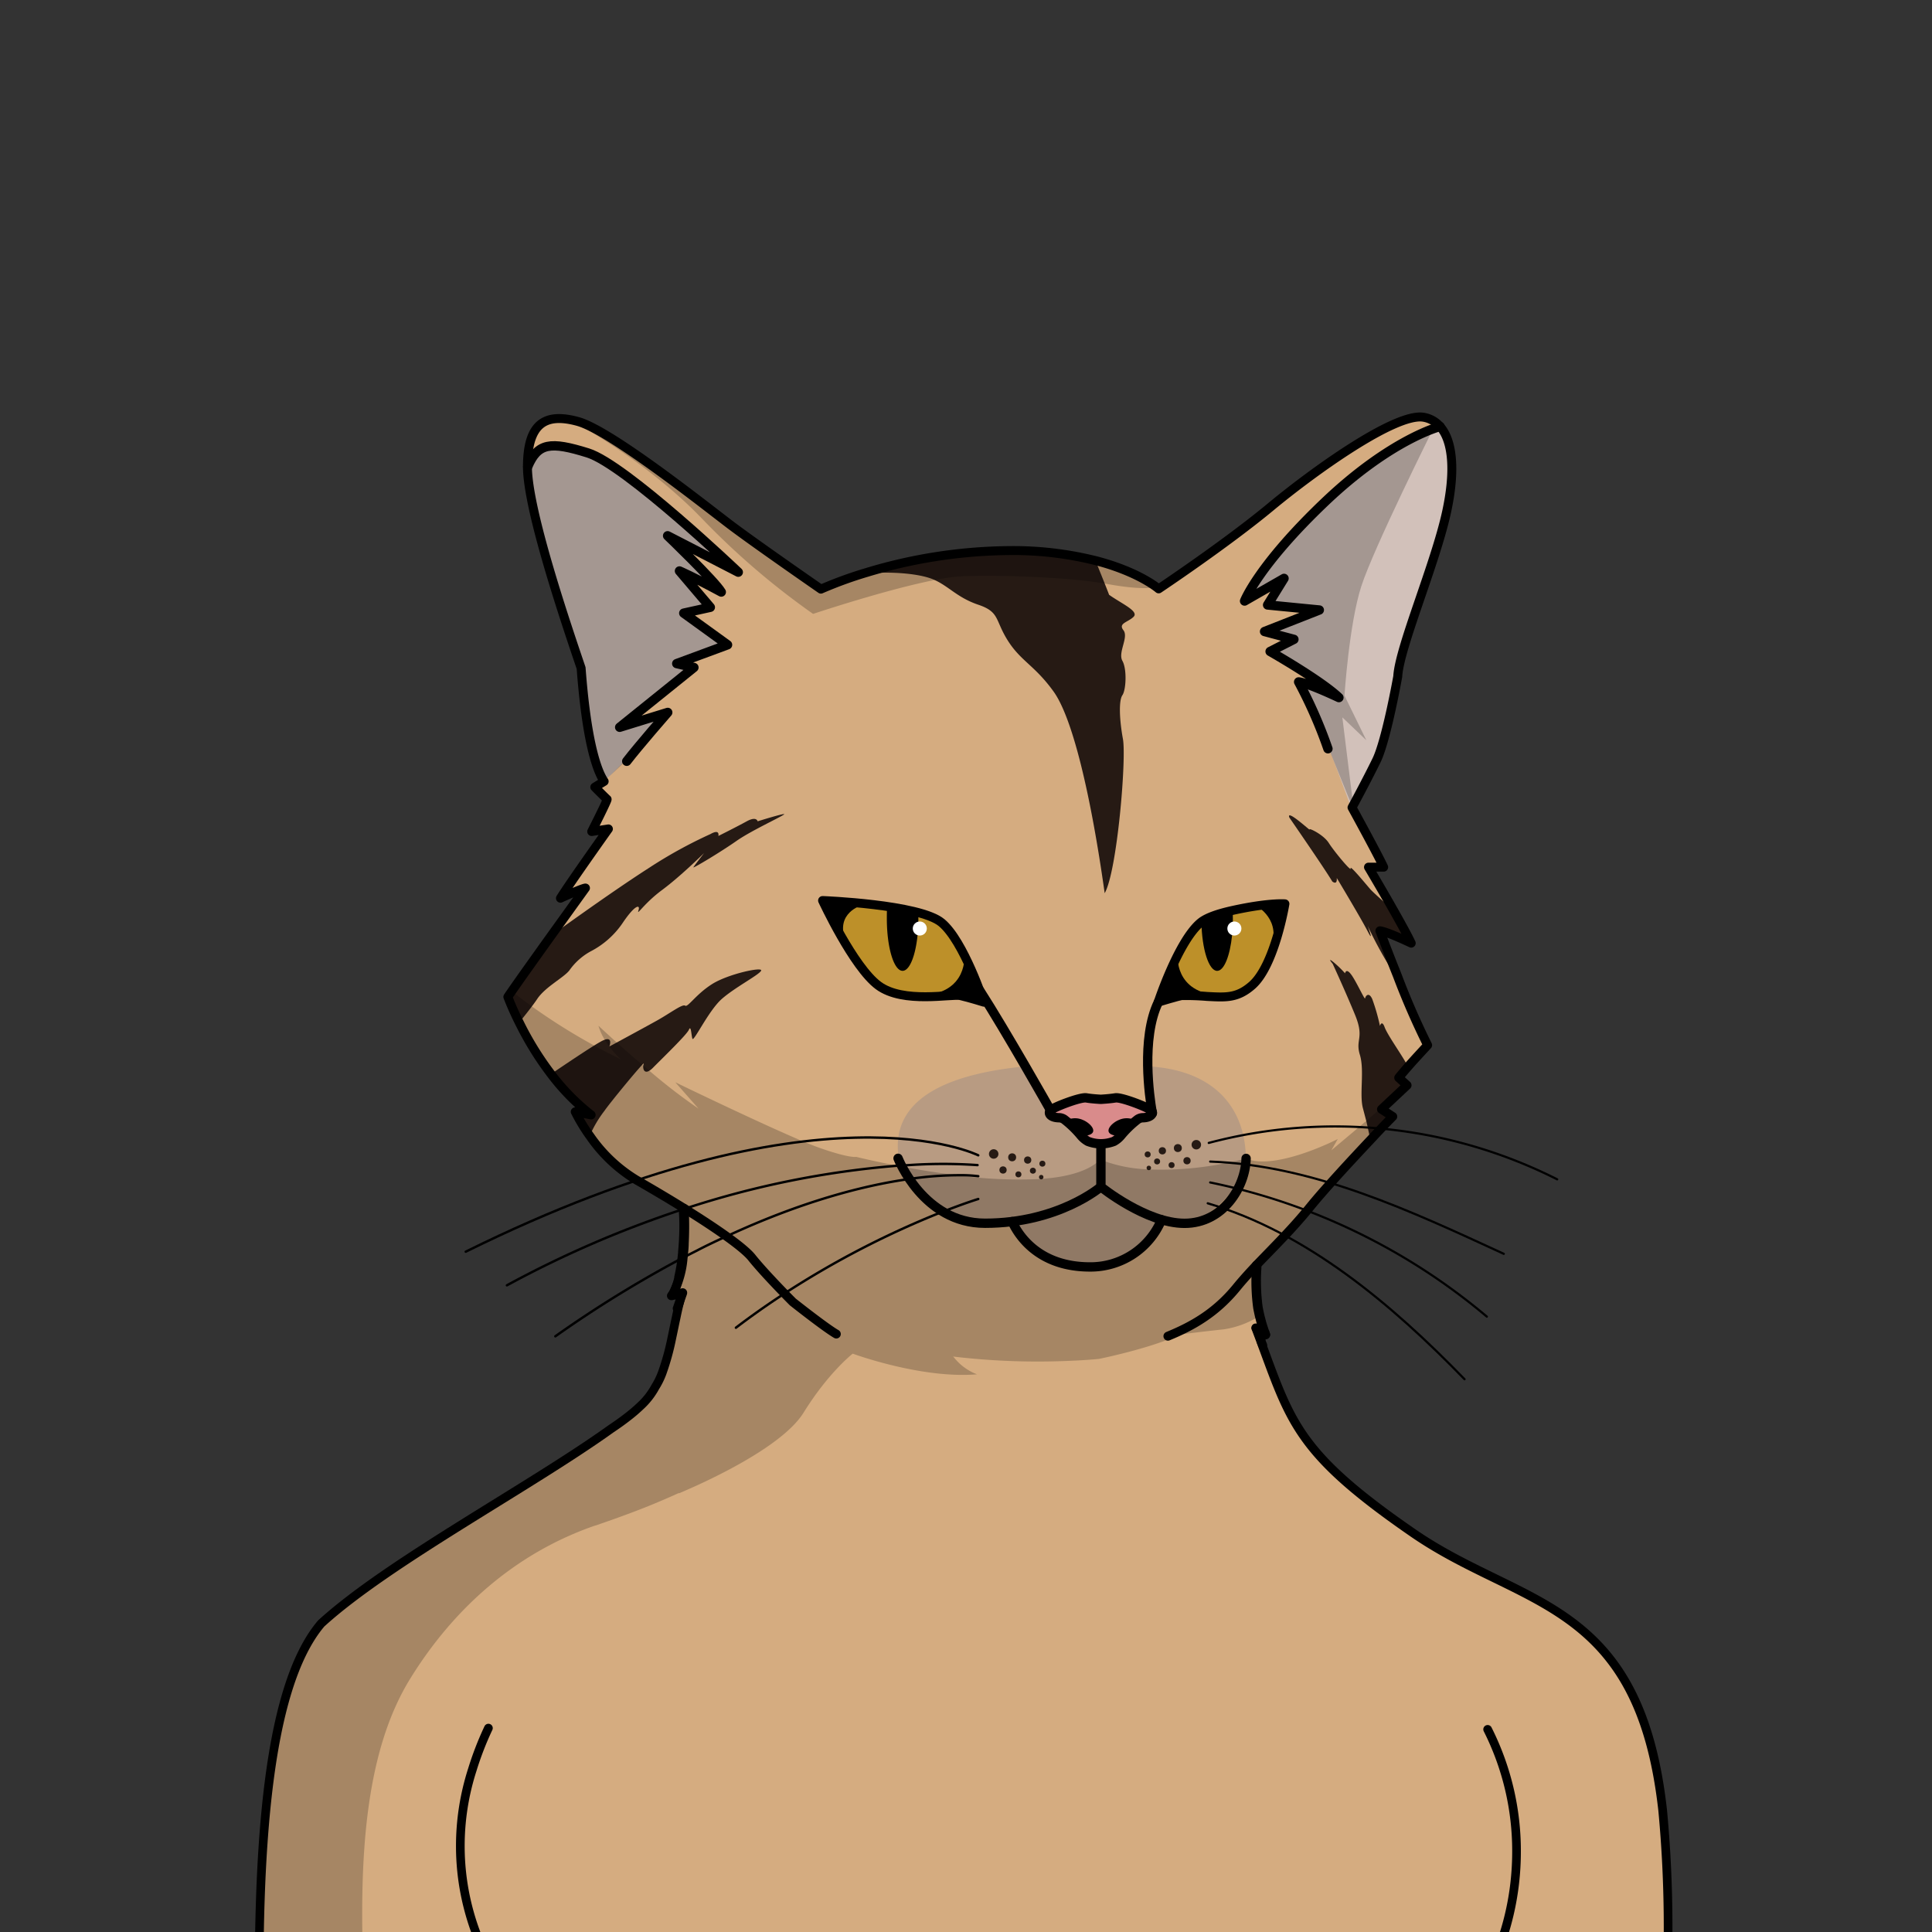 <svg xmlns="http://www.w3.org/2000/svg" viewBox="0 0 432 432">
  <rect x="0" y="0" width="432" height="432" fill="#333333" stroke="none"/>
  <defs>
    <style>.GUNDAN_CAT_BODY_CAT_BODY_8_cls-1{isolation:isolate;}.GUNDAN_CAT_BODY_CAT_BODY_8_cls-2{fill:#a78958;}.GUNDAN_CAT_BODY_CAT_BODY_8_cls-3{fill:#d5ac80;}.GUNDAN_CAT_BODY_CAT_BODY_8_cls-4{fill:#261a14;}.GUNDAN_CAT_BODY_CAT_BODY_8_cls-5{fill:#ba883e;}.GUNDAN_CAT_BODY_CAT_BODY_8_cls-6{fill:#b89b82;}.GUNDAN_CAT_BODY_CAT_BODY_8_cls-7{fill:#d98b8b;}.GUNDAN_CAT_BODY_CAT_BODY_8_cls-8{fill:#bd9029;}.GUNDAN_CAT_BODY_CAT_BODY_8_cls-13,.GUNDAN_CAT_BODY_CAT_BODY_8_cls-15,.GUNDAN_CAT_BODY_CAT_BODY_8_cls-16,.GUNDAN_CAT_BODY_CAT_BODY_8_cls-17,.GUNDAN_CAT_BODY_CAT_BODY_8_cls-9{fill:none;stroke:#000;stroke-linecap:round;stroke-linejoin:round;}.GUNDAN_CAT_BODY_CAT_BODY_8_cls-9{stroke-width:2px;}.GUNDAN_CAT_BODY_CAT_BODY_8_cls-10{fill:#fff;}.GUNDAN_CAT_BODY_CAT_BODY_8_cls-11{fill:#d2c1ba;}.GUNDAN_CAT_BODY_CAT_BODY_8_cls-12{fill:#a38345;}.GUNDAN_CAT_BODY_CAT_BODY_8_cls-13{stroke-width:2.09px;}.GUNDAN_CAT_BODY_CAT_BODY_8_cls-14{opacity:0.22;mix-blend-mode:multiply;}.GUNDAN_CAT_BODY_CAT_BODY_8_cls-15{stroke-width:1.94px;}.GUNDAN_CAT_BODY_CAT_BODY_8_cls-16{stroke-width:0.54px;}.GUNDAN_CAT_BODY_CAT_BODY_8_cls-17{stroke-width:0.49px;}</style>
  </defs>
  <g class="GUNDAN_CAT_BODY_CAT_BODY_8_cls-1">
    <g id="Body">
      <polygon class="GUNDAN_CAT_BODY_CAT_BODY_8_cls-2" points="315.54 210.9 315.54 210.89 315.55 210.9 315.54 210.9" />
      <path class="GUNDAN_CAT_BODY_CAT_BODY_8_cls-3" d="M373.56,526.5H317.63s.21-4.22.3-10.18a.33.33,0,0,1,0-.1c.12-7.83,0-18.62-1-26.72l-.12-1A159,159,0,0,1,316.1,466v-.14c.11-3,.26-4.89.26-4.89h0q-.87.66-1.77,1.29s0,0,0,0q-.44.9-.84,1.83l-.12.27c-.22.5-.43,1-.64,1.51s-.33.79-.48,1.19-.31.8-.46,1.21-.37,1.08-.56,1.62c-.87,2.5-1.67,5.07-2.38,7.69q-.27,1-.51,2c0,.1-.05.19-.07.29-.28,1.12-.54,2.25-.79,3.37h0c-.24,1.13-.48,2.26-.7,3.39-.08.4-.16.8-.23,1.2s-.19,1-.28,1.51q-.19,1-.36,2.07c-.12.74-.24,1.48-.35,2.21s-.18,1.16-.26,1.74l-.06.42c-.2,1.44-.39,2.86-.56,4.25-.21,1.71-.39,3.39-.54,5,0,.36-.07.71-.1,1.06l-.12,1.34c0,.44-.08.87-.11,1.3-.11,1.36-.2,2.66-.28,3.92-.06,1-.11,1.9-.16,2.8s-.08,1.56-.11,2.29c0,.09,0,.18,0,.27l0,.74c0,.39,0,.76,0,1.13s0,.71,0,1c-.09,3.51-.06,5.59-.06,5.59H133.78q.24-3,.35-5.87A155.47,155.47,0,0,0,133,494.88a0,0,0,0,1,0,0c-.16-1.32-.34-2.62-.54-3.89a0,0,0,0,1,0,0q-.57-3.84-1.26-7.35c-.16-.79-.31-1.56-.46-2.32-.31-1.5-.63-3-1-4.35-.08-.35-.17-.7-.24-1-.16-.68-.33-1.35-.49-2-.09-.33-.17-.65-.25-1-.16-.64-.32-1.26-.49-1.86-1.05-3.93-2.06-7.15-2.86-9.51-.07-.18-.13-.36-.18-.53-.13-.41-.26-.79-.39-1.13-.6-1.71-1-2.69-1-2.83h0v0c-.52-.45-1-.92-1.52-1.39-.33-.31-.66-.62-1-.95l-.48-.47h0c0,.2-.25,2.63-.49,6.35l-.06,1c0,.25,0,.5,0,.77s0,.37,0,.56q-.09,1.83-.18,3.9c0,.48,0,1,0,1.48a149.82,149.82,0,0,0,.86,24c2.2,15.75,3,34.24,3,34.24H58.7V480.7c0-.4,0-.81,0-1.23s0-.84,0-1.28a2.61,2.61,0,0,1,0-.28c0-.59,0-1.19,0-1.81,0-.31,0-.62,0-.94,0-.94,0-1.91-.06-2.92,0-1.34-.07-2.73-.11-4.16s-.09-2.92-.14-4.43c0-.76,0-1.53-.07-2.31,0-1.36-.09-2.75-.13-4.17,0-.71,0-1.42-.07-2.14L58,452.85a1.21,1.21,0,0,0,0-.19c-.49-36.51,1.22-74.79,13.8-89.65,14.84-13.58,46.6-30.48,64.78-43.51h0c1.27-.85,2.53-1.73,3.74-2.68a33.71,33.71,0,0,0,2.86-2.44h0a16.17,16.17,0,0,0,3.32-4.24,17,17,0,0,0,1.55-3.14,55,55,0,0,0,2.15-7.77c.35-1.62.67-3.23,1-4.74h-.43c.09-.25.18-.5.28-.76a0,0,0,0,1,0,0l.12-.43c.07-.3.1-.49.13-.56l.07-.19.15-.44a1.8,1.8,0,0,0,.08-.21,1.29,1.29,0,0,1,.07-.21c.05-.14.09-.28.14-.4.11-.33.22-.62.3-.88,0-.1.07-.2.1-.29s.09-.23.13-.33l.09-.29a1.42,1.42,0,0,0,0-.16.56.56,0,0,0,0-.12v0l-.09,0h0l-.07,0h0l-2.11.5,0,0h0l-.07,0a.47.47,0,0,0,.06-.09,4.62,4.62,0,0,0,.25-.42v0c.07-.13.15-.27.23-.45v0a16.07,16.07,0,0,0,1.1-3,1.33,1.33,0,0,0,0-.19,27.71,27.71,0,0,0,.79-4.18c0-.24.05-.5.08-.76.05-.48.08-1,.12-1.44s0-.73.06-1.08,0-.7,0-1a1.27,1.27,0,0,1,0-.2c.09-2.56,0-4.86-.07-6.44v-.12H153c-.93-.58-1.87-1.15-2.79-1.71l-.68-.4-.32-.2-.27-.17-.07,0,0,0-.06,0-.07,0h0c-.86-.52-1.71-1-2.55-1.51-.45-.28-.9-.55-1.36-.81l-1.15-.66-1.14-.65,0,0h0l-.11-.06c-.21-.12-.42-.24-.63-.38l-.43-.27-1-.68-.12-.09,0,0a29.46,29.46,0,0,1-2.56-2.05l-.81-.75L136,259c-.19-.18-.36-.36-.53-.54l0,0-.07-.07-.12-.14,0,0-.32-.33c-.41-.45-.8-.91-1.17-1.36-.25-.29-.49-.59-.73-.9-.39-.5-.76-1-1.1-1.46a.64.64,0,0,0-.1-.13h0c-.58-.82-1.08-1.58-1.5-2.27-.57-.92-1.1-1.85-1.58-2.79l-.1-.17s0,0,0-.05l-.05-.12h0l.15,0,.09,0,.28.05.08,0,.35.07h0l.33.06h0l.7.14.25,0,.41.08.76.15-.42-.33h0a3.45,3.45,0,0,1-.38-.31,4.18,4.18,0,0,1-.42-.34l-.12-.1a3,3,0,0,1-.35-.29q-.19-.15-.39-.33l-.06-.06-1-.95h0l-1-1-.9-.91c-.3-.31-.59-.63-.88-.94s-.59-.64-.86-1a6.4,6.4,0,0,1-.42-.49,6.26,6.26,0,0,1-.41-.49c-.28-.33-.55-.67-.82-1s-.33-.41-.49-.62h0l-.3-.39c-.52-.69-1-1.39-1.52-2.1-.35-.51-.7-1-1-1.54a69.3,69.3,0,0,1-4.23-7.4c-.64-1.26-1.23-2.53-1.78-3.79,0-.08-.07-.16-.1-.23a.08.08,0,0,1,0,0l0-.09a.54.54,0,0,0,0-.11l-.06-.16,0-.05h0l0-.09h0l0-.06v0l0,0v0h0l0-.05c-.11-.26-.21-.51-.3-.76l-.1-.27c.08-.11.15-.23.22-.34s.1-.14.14-.21l.12-.18.51-.71s0,0,0,0h0a1.62,1.62,0,0,1,.13-.19l.15-.2.49-.71.07-.11c.25-.34.51-.71.78-1.1.12-.18.24-.36.38-.55.62-.86,1.29-1.81,2-2.81l4.59-6.41h0l.11-.15h0l4.33-6c.15-.21.29-.41.44-.6a2.83,2.83,0,0,1,.2-.28l.58-.82c.1-.13.19-.25.27-.37l.13-.17.17-.25.16-.21.4-.55s0,0,0,0l.46-.65.07-.09a.22.22,0,0,1,0-.08l.2-.28.13-.17.05-.06h0s0,0-.08,0h-.05l-.12,0-.06,0a23.93,23.93,0,0,0-2.41.93l-.25.11-.35.14-.16.07-.51.23-.75.34-.09,0-.74.33h0a.23.23,0,0,1,.05-.07,2.63,2.63,0,0,1,.16-.26c.89-1.41,2.57-3.86,4.34-6.38l1.59-2.29c.6-.87,1.19-1.7,1.74-2.47l.77-1.1c.24-.35.48-.68.69-1s.4-.56.56-.8c.34-.48.59-.82.71-1,0,0,0,0,0,0s0,0,0,0a.15.15,0,0,1,0-.06l0,0h0l-3.72.58s3.61-7.11,3.44-7.22h0l-.48-.48L134,177h0l-.74-.79L133,176h0s0,0,0,0l.23-.14a1.48,1.48,0,0,0,.25-.15l.43-.26.49-.3a2.26,2.26,0,0,1,.26-.16l0,0,.37-.23h0l-.05-.07h0a17,17,0,0,1-1.08-2.13.17.17,0,0,0,0-.05c0-.08-.07-.15-.1-.23h0q-.19-.46-.36-.93c-.37-1.07-.74-2.35-1.1-3.86-.14-.62-.27-1.23-.39-1.85h0c-.18-.92-.35-1.84-.51-2.75h0a70.84,70.84,0,0,0-1.22-9.55,0,0,0,0,0,0,0c0-.17-.06-.35-.1-.52-.63-3.22-1.45-6.42-2.35-9.59,0-.07,0-.14-.07-.22s-.06-.25-.1-.37a.38.38,0,0,0,0-.1c-.37-1.27-.76-2.55-1.15-3.82l0-.11c-.8-2.58-1.63-5.16-2.44-7.74h0c-.83-2.64-1.65-5.28-2.41-7.93-.23-.82-.45-1.64-.66-2.44-.15-.53-.29-1.07-.42-1.6-.27-1.06-.53-2.1-.76-3.11-.11-.49-.22-1-.32-1.46v0c-.29-1.35-.59-2.76-.84-4.18,0-.1,0-.2,0-.3-.09-.53-.17-1.06-.24-1.58l0-.23c0-.31-.07-.61-.1-.91,0,0,0-.06,0-.09,0-.37-.06-.72-.08-1s0-.62,0-.89,0-.41,0-.61V104h0s0,0,0,0h0q0-.48,0-1c0-.34,0-.68,0-1h0c0-.19,0-.39,0-.59.05-.44.1-.85.18-1.25a9.08,9.08,0,0,1,2.34-5c.1-.1.21-.19.32-.28l.34-.25.18-.11a4.71,4.71,0,0,1,.84-.42,5.05,5.05,0,0,1,.55-.18,1.11,1.11,0,0,1,.26-.07l.11,0a22.88,22.88,0,0,1,9.46,1.92l0,0c4.61,1.93,8.92,5.09,13.09,8.36a0,0,0,0,1,0,0l1.41,1.11h0a120,120,0,0,0,10,7.48l.06,0h0l.52.41c.67.54,1.46,1.15,2.36,1.82l1.64,1.25c3.05,2.26,6.82,5,10.37,7.51l6.5,4.59.64.45,4.24,3h0l.74-.31.26-.1a119.24,119.24,0,0,1,24.64-6.81c.92-.15,1.85-.29,2.81-.42q3.65-.51,7.31-.77h0a84.19,84.19,0,0,1,19.63.84h.05l1.13.2.54.1.81.16.8.16.81.18.3.07c1.07.26,2.13.55,3.17.87.13,0,.26.08.38.12a46.74,46.74,0,0,1,11.25,5.08l.48.35,0,0h0l.07.06,0,0,0,0,.17.14h0l1.92-1.3c.13-.09.26-.19.41-.28l.76-.52.67-.46,1.1-.76.39-.27,1.24-.86.76-.54c2.24-1.58,4.83-3.43,7.49-5.38.69-.51,1.4-1,2.1-1.56h0c.7-.53,1.4-1,2.09-1.59,2.09-1.6,4.14-3.21,6-4.76h0c1.9-1.54,3.94-3.18,6.06-4.83l.3-.23c5.95-4.62,12.47-9.26,18.22-12l.44-.22c5.37-2.52,10-3.34,12.81-.86l.13.14h0c1.33,1.25,2.21,3.27,2.53,6.25v0a30.4,30.4,0,0,1,0,5.42c0,.36-.05.73-.09,1.1s-.05.49-.08.75c0,0,0,0,0,0,0,.35-.08.7-.13,1,0,0,0,0,0,0,0,.34-.09.68-.15,1s-.09.55-.13.83c0,.1,0,.21-.05.32s-.06.35-.1.52c0,0,0,0,0,0s0,.06,0,.09q-.15.8-.33,1.62c-.08.36-.16.73-.25,1.11-.13.56-.28,1.15-.44,1.74-1,3.9-2.26,7.77-3.6,11.64-.06.19-.12.37-.19.55s-.19.56-.3.84c0,.09-.06.17-.08.25-1.37,3.87-2.75,7.74-3.88,11.6-.14.42-.27.84-.38,1.25a71.31,71.31,0,0,0-1.79,7.73.22.22,0,0,0,0,.08l-.06.35c0,.08,0,.17,0,.25v0c0,.1,0,.2-.05.3s-.09.44-.14.67-.13.63-.2,1-.13.74-.21,1.15h0a59.16,59.16,0,0,1-1.95,8.65c0,.1-.05.2-.08.29q-.1.36-.24.72a.83.83,0,0,1,0,.15,69.42,69.42,0,0,1-2.95,7.65l-.11.22a75.91,75.91,0,0,1-3.88,7.43h0a3.72,3.72,0,0,1-.19.34l-.06.1,0,.06.35.64,0,0h0l.52,1c1.62,3,4.91,9,6,11.36,0,.09.09.19.14.28H306l.06.11c.12.19.4.66.79,1.32.21.35.45.76.71,1.22,0,0,0,0,0,0s.11.19.17.29.11.2.17.3c.9,1.52,2,3.41,3.09,5.31l.06.11c1.31,2.31,2.6,4.63,3.52,6.36.25.46.46.88.64,1.25,0,0,0,0,0,0,.12.24.22.46.31.65h0l-.18-.08-.27-.13h0l-.4-.19-.51-.23-.57-.26-.76-.34-.47-.19a7.5,7.5,0,0,0-.7-.29l-.46-.19-.05,0-.1,0c-.19-.08-.37-.15-.53-.2a11.49,11.49,0,0,0-1.73-.54l-.24,0h0l0,.06a.16.16,0,0,0,0,.08c0,.05,0,.11.06.18h0l.12.33.05.15,0,.06h0s0,0,0,0q.17.47.42,1.11c.13.36.29.77.46,1.21l.8,2.07c.95,2.41,2.11,5.33,3.28,8.21h0c1.33,3.27,2.68,6.48,3.74,8.83.13.29.27.57.4.85.35.77.66,1.41.93,1.89.08.12.14.25.21.36l.09.15L319,234c-.8.85-1.49,1.6-2.1,2.27l-.59.65c-.16.18-.32.35-.46.52l-.48.54-.27.3-.05,0-.6.69-.24.27c-.43.49-.74.87-1,1.14l-.12.15-.26.32a.48.48,0,0,0-.08.11l0,0,1.85,1.69-.26.25-1.1,1-.24.24-1.15,1.08-.07.07-1.91,1.79-.37.33,0,0-.56.53h0l.37.24.55.35h0l1.57,1h0l-.21.21-.05.05-.07.07h0l-.1.11-2.08,2.18c-1.36,1.43-2.77,2.91-4.19,4.42-.19.21-.38.41-.58.61l-.14.15h0l-.22.23h0q-1.22,1.29-2.43,2.61c-1.28,1.37-2.55,2.78-3.75,4.13h0c-.06.07-.13.14-.18.21s-.3.32-.44.48l-.59.68c-1.41,1.62-2.77,3.21-4,4.76h0l0,0c-.35.43-.7.85-1.06,1.27s-.85,1-1.28,1.46c-.87,1-1.74,1.92-2.61,2.84-2.13,2.27-4.27,4.43-6.3,6.56v0s0,0,0,0l0,.54v.08c0,.07,0,.14,0,.21s0,.41,0,.62c-.05,1.13-.07,2.26,0,3.39,0,.25,0,.49,0,.73a31.31,31.31,0,0,0,.51,4.69v0s0,0,0,.06a21.53,21.53,0,0,0,.59,2.43v0s0,0,0,0c.15.51.29,1,.41,1.33l.18.54c.09.23.16.42.22.56a.69.69,0,0,0,.05.13h0l0,0v0a.38.38,0,0,1,0,.12h-.05l0,0h0s0,0,0,0l-.57-.41-.2-.15h0l-.06-.05h0l-.33-.24-.1-.07-.65-.47a.76.76,0,0,0,0,.11c0,.09.08.21.13.36l.06.13,0,.08c0,.12.1.25.15.4l.39,1,.06.13.16.26h0l0,0c0,.09,0,.19.05.29v0a.69.69,0,0,0,0,.1l.08.19.2.48.06.13h0l-.15.1c6.51,17.59,8.41,24.56,33.82,42.06,24.3,16.73,50.49,14.72,55.74,62v0c1.84,30.45-1.12,57.25-.21,74.9a2.45,2.45,0,0,1,0,.27l.06,1c0,.32,0,.65.07,1,.07,1,.17,2,.28,3C374.22,504,373.56,526.5,373.56,526.5Z" />
      <path class="GUNDAN_CAT_BODY_CAT_BODY_8_cls-3" d="M282.94,298.44h0Z" />
      <path class="GUNDAN_CAT_BODY_CAT_BODY_8_cls-4" d="M127.3,217a14.06,14.06,0,0,1,4.71-4.24,19.44,19.44,0,0,0,7.39-6.64c2.75-4,3.8-3.85,3.36-2.54S144,202,148.05,199s9.06-7.94,9.37-8.23c-.24.31-2.17,2.79-2.38,3.16s6.16-3.45,9.65-5.9,11.36-6,10.62-6-5.9,1.62-5.9,1.62-.22-1.22-2.44,0-6.08,3.15-6.33,3.27c0-.11.35-1.61-1.76-.43a102.44,102.44,0,0,0-13.8,7.6c-9,5.77-22.19,15.38-22.19,15.38h0c-4.18,5.83-8.71,12.19-9.7,13.71A63.79,63.79,0,0,0,115.8,229c1.57-1.93,3.44-4.28,4.37-5.7C122,220.64,126,218.63,127.3,217Z" />
      <path class="GUNDAN_CAT_BODY_CAT_BODY_8_cls-4" d="M143.94,237.85c-.35.87,0,3,2.1.87s7.51-7.34,8-8.47.52,1.13.78,2,3.59-6.24,6.56-8.87,8.56-5.5,8.82-6.37-7.42.78-11,3.05-5.41,5.25-6,4.81-3.32,1.66-6.29,3.32S136.25,234,136.25,234s1.14-2.89-2.09-1c-2.11,1.19-7.68,4.93-11.32,7.41a49.22,49.22,0,0,0,9,9.19l-3.55-.7a39.38,39.38,0,0,0,3.37,5.55,26,26,0,0,1,3.5-6.07C136.51,246.41,144.29,237,143.94,237.85Z" />
      <path class="GUNDAN_CAT_BODY_CAT_BODY_8_cls-4" d="M297.9,197.1c1.23.91,1-.79,1-.79s5.33,8.86,6.91,11.92c1.48,2.89.16-.78,0-1.2a95.69,95.69,0,0,0,6.36,11.41c-2.16-5.42-3.89-10-3.89-10s1.18,0,7,2.76c-.71-1.57-2.62-5-4.55-8.4h0c-1.66-1.46-3.92-3.47-4.35-4-.7-.78-4.63-5.59-4.37-4.63s-3.67-3.76-4.89-5.68-4.63-3.49-4.29-3-5.24-4.72-4.54-2.71C288.29,182.8,296.24,194.28,297.9,197.1Z" />
      <path class="GUNDAN_CAT_BODY_CAT_BODY_8_cls-4" d="M314.5,237.91c-.87-1.75-4.25-6.47-4.89-8.22s-1.05-.29-1.05-.29a44.47,44.47,0,0,0-1.72-6c-.78-1.74-1.54-.64-1.6-.17s-2-3.85-3.14-5.36-1.34-.23-1.34-.23A23.6,23.6,0,0,0,298,215c-1.28-1,0,.52,0,.52s2.85,6.18,5,11.42,0,5.42,1.07,8.91-.14,8.86.68,11.94l.81,3.09.89,4.06c2.74-2.89,4.71-4.93,4.71-4.93l-2.51-1.63,5.71-5.36-1.86-1.69s.53-.72,2.29-2.71A3.91,3.91,0,0,0,314.5,237.91Z" />
      <path class="GUNDAN_CAT_BODY_CAT_BODY_8_cls-4" d="M248,133c-.79-2.1-2.9-7.27-2.9-7.27h0a75.92,75.92,0,0,0-19.54-2.34,112.81,112.81,0,0,0-32,4.89c4.77-.53,11.55-.17,15,1.23s5.36,4.08,10.19,5.71,3.68,3.38,6.59,8,6.06,5.59,10.25,11.42,8.27,22.71,11.42,45.08c2.79-4.89,4.89-30.06,4.08-34.48s-.94-8.62-.12-9.79,1.05-5.82,0-7.69,1.46-5.27.23-6.84,1-1.75,2.27-3S250.81,135,248,133Z" />
      <path class="GUNDAN_CAT_BODY_CAT_BODY_8_cls-5" d="M317.37,211.88l-.51-.25C317.11,211.74,317.28,211.83,317.37,211.88Z" />
      <path class="GUNDAN_CAT_BODY_CAT_BODY_8_cls-5" d="M303.39,256.93l.55.62-.22.24Z" />
      <path class="GUNDAN_CAT_BODY_CAT_BODY_8_cls-6" d="M278.58,260.08a13.82,13.82,0,0,1-.44,3.57l-.46-.33s-5.8,9.54-13.86,10.5c-.45.05-3.64-.31-4.06-.28-1.67,3.93-3.71,5.45-8,7.91-6.47,3.71-12.65,3.18-21.39-3.17-2.88-2.09-4.16-2.85-4.78-4.8-4.59,0-12.15,0-15.29-2.86-4.47-4.11-7.12-3.95-9-10h0c-2.07-8.59.53-19.46,27.75-22.16,3.06,5.3,7.08,11.44,7.08,11.44s4.7,2.16,6.29,4.57,6,1.63,8.13-.1,3.31-3.62,5.24-4.29a10.81,10.81,0,0,1,2.36-.66s-1.7-8-1.86-11C271.56,239.1,278.85,247.81,278.58,260.08Z" />
      <path class="GUNDAN_CAT_BODY_CAT_BODY_8_cls-7" d="M235.55,248.25s6.09-2.83,8.35-2.64,6.72.19,6.72.19,4.06,1.66,5.72,2.45,1.46,1.13,1.46,1.13-4.75.85-6.23,2.44A20.65,20.65,0,0,0,249,255.5l-4.5.24-3.76-2.47L239,251.18l-2-.79Z" />
      <path d="M243.07,253.89l-.34.06a23.48,23.48,0,0,0-3.78-3.66,4.24,4.24,0,0,1,3.15.12C243.9,251.13,245.84,253.36,243.07,253.89Z" />
      <path d="M249.25,253.89l.34.06a23.48,23.48,0,0,1,3.78-3.66,4.24,4.24,0,0,0-3.15.12C248.42,251.13,246.48,253.36,249.25,253.89Z" />
      <path class="GUNDAN_CAT_BODY_CAT_BODY_8_cls-8" d="M220,224.09s-4.5-13.65-9.45-17.78-26.62-4.95-26.62-4.95,6.87,14.85,12.47,19,16.37,1.8,18.4,2.27S220,224.09,220,224.09Z" />
      <path class="GUNDAN_CAT_BODY_CAT_BODY_8_cls-9" d="M220,224.09s-4.5-13.65-9.45-17.78-26.62-4.95-26.62-4.95,6.87,14.85,12.47,19,16.37,1.8,18.4,2.27S220,224.09,220,224.09Z" />
      <path d="M192.28,202.58s-6.41,2.07-2.53,9.14c-4.34-6.49-5-9.32-5-9.32l.61-.67Z" />
      <path d="M215.64,214.05s.52,9.38-11.86,8.42c10,.57,12.48.52,12.48.52l3.23.94Z" />
      <path d="M205.35,205.41c0,6.45-1.58,11.67-3.53,11.67s-3.52-5.22-3.52-11.67c0-1.11,0-2.19.14-3.21a36.88,36.88,0,0,1,6.87,1.54C205.34,204.28,205.35,204.84,205.35,205.41Z" />
      <circle class="GUNDAN_CAT_BODY_CAT_BODY_8_cls-10" cx="205.67" cy="207.62" r="1.57" />
      <path class="GUNDAN_CAT_BODY_CAT_BODY_8_cls-8" d="M287.2,202.09s-1.31,14.12-6.91,18.26c-3.53,2.61-6.85,2.64-11,2.43h0a32.61,32.61,0,0,0-5.07-.16c-.45.1-1,.23-1.47.37l-.64.18c-.73.2-1.43.41-2,.58l-.37.11-.74.23s4.5-13.65,9.45-17.78l.2-.16c1.43-1.08,4-1.92,7-2.58C283.76,201.78,287.2,202.09,287.2,202.09Z" />
      <path class="GUNDAN_CAT_BODY_CAT_BODY_8_cls-9" d="M287.31,202.1s-2.27,13.82-7.37,18.25c-3.31,2.88-5.85,2.67-10,2.46a56.29,56.29,0,0,0-5.75-.19c-.45.1-1,.23-1.47.37l-.64.18c-.73.2-1.43.41-2,.58l-.37.11-.74.23s4.5-13.65,9.45-17.78l.2-.16c1.43-1.08,4-1.92,7-2.58C283.76,201.78,287.31,202.1,287.31,202.1Z" />
      <path d="M280.94,202.58s6,3.12,3,10.06c4.34-6.49,3.7-10.15,3.7-10.15l.24-.76Z" />
      <path d="M263.33,214.05s-.52,9.38,11.86,8.42c-10,.57-12.48.52-12.48.52l-3.23.94Z" />
      <path d="M275.67,205.41c0,.23,0,.46,0,.68,0,1-.07,2.06-.17,3-.47,4.64-1.79,8-3.34,8-1.87,0-3.41-4.83-3.52-10.93,1.43-1.08,4-1.92,7-2.58C275.65,204.17,275.67,204.78,275.67,205.41Z" />
      <circle class="GUNDAN_CAT_BODY_CAT_BODY_8_cls-10" cx="276.01" cy="207.62" r="1.57" />
      <path class="GUNDAN_CAT_BODY_CAT_BODY_8_cls-11" d="M152.73,137.13l5.47-1.45-4.7-6.11L159,131l-6.76-8.86s9,3.85,9.15,3.93a141.26,141.26,0,0,0-16.11-15.26c-8.35-6.57-13.13-9.65-18.9-10.82s-8.27,2-8.27,2-.63,1.69,1.39,12.44,10.49,35,10.49,35,.45,10.09,2,16,2.76,9.6,2.76,9.6,5.81-5.49,9.5-9.77,3.56-5.4,3.56-5.4l-8.46,1.54,14.88-11.61-.94-2,9-3.31Z" />
      <path class="GUNDAN_CAT_BODY_CAT_BODY_8_cls-11" d="M321.28,95.92c-1.45-.39-12.64,5.65-22.79,14.21s-19.38,22.66-19.38,22.66l6-1-.94,3.21,9.28,2-9.17,3.6,4.36,2.69-3.48,1.77.88,1.23,8.57,7.57-4.07-1.08s1.71,3.36,4.08,8.5,7.39,19,7.39,19,1.29-1.53,4.64-8,5-16.26,6.26-22.78,8.08-24.84,10.94-36.87S322.73,96.31,321.28,95.92Z" />
      <path class="GUNDAN_CAT_BODY_CAT_BODY_8_cls-12" d="M282.86,298.25a.45.45,0,0,0,0,.11l.11.08Z" />
      <path class="GUNDAN_CAT_BODY_CAT_BODY_8_cls-9" d="M187,298.29c-2.45-1.4-9.73-7.17-9.73-7.17s-6.17-6.17-9.15-9.9c-1.91-2.4-8.37-6.81-15.11-11-3.72-2.31-7.52-4.55-10.69-6.36A33.93,33.93,0,0,1,132,254.15a39.38,39.38,0,0,1-3.37-5.55l3.55.7a49.22,49.22,0,0,1-9-9.19,69.7,69.7,0,0,1-7-11.33,63.79,63.79,0,0,1-2.62-5.87c1-1.52,5.52-7.88,9.7-13.71h0c4-5.56,7.65-10.63,7.65-10.63s-.35-.12-5.59,2.27c2.1-3.38,10.72-15.49,10.72-15.49l-3.73.58s3.61-7.11,3.44-7.22S133,176,133,176l2.09-1.28c-1.86-2.74-4-9.88-5.15-25.34-3.23-9.53-12-35.3-12-45s3.93-12.15,11.27-10.14,28.66,19,34.16,23.16,20.19,14.33,20.19,14.33A90.08,90.08,0,0,1,193.81,128a112.81,112.81,0,0,1,32-4.89,75.92,75.92,0,0,1,19.54,2.34h0c9.52,2.53,13.73,6.22,13.73,6.22s15-10,25-18.29,27.84-21,34.13-20.1A6.19,6.19,0,0,1,322,95.37c3,3.36,3.36,10.39,1.46,19.1-2.53,11.62-10.57,30.32-10.92,36.79,0,0-2.53,14.21-4.75,18.76s-5.47,10.54-5.47,10.54,5.81,10.59,7.07,13.34H306s2.52,4.24,5,8.59h0c1.93,3.39,3.84,6.83,4.55,8.4-5.85-2.76-7-2.76-7-2.76s1.73,4.62,3.89,10a168.39,168.39,0,0,0,6.78,15.57c-1.85,2-3.2,3.47-4.17,4.57-1.76,2-2.29,2.71-2.29,2.71l1.86,1.69-5.71,5.36,2.51,1.63s-2,2-4.71,4.93c-4.29,4.55-10.47,11.21-13.82,15.34-3.83,4.74-8,8.84-11.86,12.86,0,0,0,0,0,0-1.62,1.72-3.17,3.42-4.58,5.15-4.72,5.76-10,8.65-15.3,10.83" />
      <path class="GUNDAN_CAT_BODY_CAT_BODY_8_cls-13" d="M322,95.37s-10.94,2.76-25.8,16.92-17.91,22.1-17.91,22.1l8.82-5.06-3.67,5.94L295,136.4l-12.24,4.81,6.56,1.75L284,145.67s11.36,6.46,15.38,10.31c-7.52-3.5-9-3.5-9-3.5a102.79,102.79,0,0,1,6.55,14.94" />
      <path class="GUNDAN_CAT_BODY_CAT_BODY_8_cls-13" d="M118,104.34c2.27-5.33,5.07-5.68,13.46-3.06s33.62,26.66,33.62,26.66l-15.8-8.14s10.57,10.14,12,12.58c-6.46-3.49-9.35-4.71-9.35-4.71l6.9,8.12-5.94,1.31,9.79,7.08-11.36,4.2,3.84.87-16.6,13.37,10.75-3.32s-6.55,7.51-9.17,10.92" />
      <path class="GUNDAN_CAT_BODY_CAT_BODY_8_cls-9" d="M153,270.22v.1h0a73.67,73.67,0,0,1,0,7.68c0,.82-.1,1.67-.18,2.52,0,.26-.05.52-.08.76a21.43,21.43,0,0,1-2.18,7.84v0a4.59,4.59,0,0,1-.31.51l2.12-.5.28-.07,0,0c0,.11-.14.43-.31.9,0,.09-.06.19-.1.29-.08.26-.19.55-.3.88,0,.12-.09.26-.14.4a1.29,1.29,0,0,0-.07.21,1.8,1.8,0,0,1-.08.21l-.15.44-.07.19" />
      <path class="GUNDAN_CAT_BODY_CAT_BODY_8_cls-9" d="M283,298.44h-.06l0,0h0a0,0,0,0,1,0,0l-.74-.53h0l-.43-.31-.77-.56h0v0l.06.17h0c0,.09.08.21.13.36l.06.13,0,.08c0,.12.1.25.15.4l.39,1,.21.52h0l0,.05,0,.06,0,.07v0a.69.69,0,0,0,0,.1l.08.19.2.48.06.13h0" />
      <path class="GUNDAN_CAT_BODY_CAT_BODY_8_cls-9" d="M283,298.45h0l-.08-.19h0s0-.09,0-.14-.13-.33-.22-.56-.11-.34-.18-.54c-.12-.37-.26-.82-.41-1.33,0,0,0,0,0,0-.09-.35-.19-.74-.3-1.15s-.2-.87-.31-1.36l-.15-.76a43.88,43.88,0,0,1-.3-8.89c0-.22,0-.43,0-.63,0,0,0,0,0,0" />
      <path class="GUNDAN_CAT_BODY_CAT_BODY_8_cls-13" d="M257.65,248.93c-.12.5-.85,1-2.21,1a2.19,2.19,0,0,0-1.06.37h0a23.48,23.48,0,0,0-3.78,3.66,5.67,5.67,0,0,1-1.52,1.25,8.11,8.11,0,0,1-5.82,0,5.67,5.67,0,0,1-1.52-1.25,23.48,23.48,0,0,0-3.78-3.66h0a2.19,2.19,0,0,0-1.06-.37c-2,0-2.65-1-2-1.67s6.66-3,8-2.77,3.25.32,3.25.32,1.89-.1,3.25-.32,7.34,2.14,8,2.77l.13.14s0,0,0,0A.58.58,0,0,1,257.65,248.93Z" />
      <path class="GUNDAN_CAT_BODY_CAT_BODY_8_cls-13" d="M226.33,273.16c1.37,3,5.86,10.13,17.39,10.13a17.23,17.23,0,0,0,16-10.55" />
      <path class="GUNDAN_CAT_BODY_CAT_BODY_8_cls-13" d="M259,224.09c-3.92,8.07-1.91,21.47-1.43,24.3,0,0,0,0,0,0,.06.34.1.52.1.52" />
      <path class="GUNDAN_CAT_BODY_CAT_BODY_8_cls-13" d="M234.9,248.25S225,230.7,219.05,221.44" />
      <path class="GUNDAN_CAT_BODY_CAT_BODY_8_cls-13" d="M246.17,256v9.38s10.08,8.16,18.7,8.16,13.62-8.14,13.76-14.52" />
      <path class="GUNDAN_CAT_BODY_CAT_BODY_8_cls-13" d="M200.81,259s5.63,14.52,19.44,14.52c16.48,0,25.92-8.16,25.92-8.16" />
      <circle class="GUNDAN_CAT_BODY_CAT_BODY_8_cls-4" cx="222.19" cy="258.03" r="1.06" />
      <circle class="GUNDAN_CAT_BODY_CAT_BODY_8_cls-4" cx="226.32" cy="258.78" r="0.89" />
      <circle class="GUNDAN_CAT_BODY_CAT_BODY_8_cls-4" cx="229.79" cy="259.39" r="0.81" />
      <circle class="GUNDAN_CAT_BODY_CAT_BODY_8_cls-4" cx="233.08" cy="260.2" r="0.67" />
      <circle class="GUNDAN_CAT_BODY_CAT_BODY_8_cls-4" cx="224.28" cy="261.61" r="0.81" />
      <circle class="GUNDAN_CAT_BODY_CAT_BODY_8_cls-4" cx="230.96" cy="261.77" r="0.67" />
      <circle class="GUNDAN_CAT_BODY_CAT_BODY_8_cls-4" cx="227.72" cy="262.59" r="0.67" />
      <circle class="GUNDAN_CAT_BODY_CAT_BODY_8_cls-4" cx="232.82" cy="263.21" r="0.5" />
      <circle class="GUNDAN_CAT_BODY_CAT_BODY_8_cls-4" cx="267.5" cy="255.96" r="1.06" />
      <circle class="GUNDAN_CAT_BODY_CAT_BODY_8_cls-4" cx="263.37" cy="256.71" r="0.89" />
      <circle class="GUNDAN_CAT_BODY_CAT_BODY_8_cls-4" cx="259.91" cy="257.32" r="0.81" />
      <circle class="GUNDAN_CAT_BODY_CAT_BODY_8_cls-4" cx="256.62" cy="258.13" r="0.67" />
      <circle class="GUNDAN_CAT_BODY_CAT_BODY_8_cls-4" cx="265.42" cy="259.54" r="0.81" />
      <circle class="GUNDAN_CAT_BODY_CAT_BODY_8_cls-4" cx="258.73" cy="259.7" r="0.67" />
      <circle class="GUNDAN_CAT_BODY_CAT_BODY_8_cls-4" cx="261.97" cy="260.52" r="0.67" />
      <circle class="GUNDAN_CAT_BODY_CAT_BODY_8_cls-4" cx="256.88" cy="261.15" r="0.5" />
      <g class="GUNDAN_CAT_BODY_CAT_BODY_8_cls-14">
        <path d="M282,299.77l0-.07,0-.06,0-.05h0v-.12h0v-.05s0,.06,0,.09S282,299.67,282,299.77Z" />
        <path d="M282.07,297.81l-.14,1.58c-.12-.69-.21-1.33-.29-1.9-.24-1.88-.3-3.06-.3-3.06a20.47,20.47,0,0,1-7.68,2.81c-3.44.36-8.65,1-9.89,1.16h0l-.26,0s.67-.33,1.71-.93l.06,0a35,35,0,0,0,8.91-7s0,0,0,0c.87-1,1.69-2,2.44-2.85,2.17-2.46,3.74-4.11,4.2-4.58l.13-.14,0,.54,1,12.25s0,0,0,0l.07.83Z" />
        <path d="M282.39,300.69h0l-.15.1-.05,0c0-.11,0-.21-.05-.31s-.09-.5-.13-.73a.69.69,0,0,0,0,.1l.08.19.2.48Z" />
        <path d="M313.13,243.91c-.5.5-.92,1-1.28,1.37l0,0c-2,2.35-2,3.31-2,3.38h0l1.25,1.36,0,0-2,2.29-10.94,12.3-.35.4s-2.11,2.46-5,5.76c-1.51,1.71-3.24,3.64-5,5.58-2.28,2.5-4.62,5-6.63,7l-.08.08q-.69.69-1.32,1.29l-2.45,2.32-.49.45,0,0c-3.64,3.4-6.73,6.11-9.09,8.06-.86.71-1.63,1.32-2.29,1.82l0,0-.05,0a10.5,10.5,0,0,1-1.43.89c-3.09,1.64-8.65,3.35-14.49,4.75-1.24.3-2.49.58-3.73.84,0,0-3,.33-8.06.49a160.32,160.32,0,0,1-36.65-2.91l-.08,0A103.85,103.85,0,0,1,185,297L185,297a91,91,0,0,1-9.15-7.88c-2.56-2.49-4.83-4.89-7.15-7.16,0,0,0,0,0,0l-.14-.14c-1.17-1.14-2.36-2.24-3.6-3.32a3.88,3.88,0,0,1-.31-.26c-.69-.58-1.39-1.15-2.13-1.7l-.11-.09-.12-.08c-1-.8-2.13-1.56-3.3-2.29l0,0-.56-.36-.31-.19-4.87-3.05-.13-.08,0,0-4.18-2.62-.06,0-.07,0h-.05a37.14,37.14,0,0,1-6.37-3.56c-.64-.44-1.3-.91-2-1.43l-.06-.05-.12-.09a46.88,46.88,0,0,1-4.46-3.89l-.18-.18-.16-.17c-6.4-6.45-6.92-9.54-6.92-9.54l.3.07,1.51.34-.18-.19h0c-1.34-1.4-9-9.46-11-13.49-1.79-3.58-4-8.79-4.75-10.67a.08.08,0,0,1,0,0l-.09-.2-.06-.16,0-.06c0-.08-.06-.14-.07-.18l0,0v0h0l.56-2.52v0h0c.17.15,1.79,1.5,4.64,3.53a136.73,136.73,0,0,0,13.85,8.63c1.78,1,3.68,1.95,5.68,2.93a19.89,19.89,0,0,1-3.51-4.18,12.56,12.56,0,0,1-1.56-3.37s1.74,1.64,4.37,4c1.64,1.47,3.63,3.23,5.76,5l.42.35,1.06.91a126.19,126.19,0,0,0,10.76,8.27L151,242c.54.26,19.45,9.41,28.71,13.27,1.19.5,2.22.91,3,1.2,7.22,2.59,8.74,2.21,8.74,2.21s3.72.92,9.27,2l.61.12.28.05c3.7.69,8.12,1.42,12.75,2a103,103,0,0,0,18,.79l.77-.05c5.6-.44,10.3-1.71,12.9-4.31l0,0a31.57,31.57,0,0,0,10.27,2.17l.84.05A72.67,72.67,0,0,0,274.46,260q2.1-.42,4.11-.93h.05c6.7,2.75,20.51-4.38,20.51-4.38l-1.43,2.52,6.14-5.16,1.89-1.61C308.77,247.79,311.81,245.16,313.13,243.91Z" />
        <path d="M172.74,319c-.73.5-1.46,1-2.18,1.52l-.64.46h0l-.46.33-1.5,1.09c-.65.47-1.29.95-1.93,1.43l-1.68,1.29c-.9.68-1.78,1.38-2.66,2.08l-1.57,1.27c-.67.54-1.34,1.09-2,1.64l-2,1.65-.63.32c-.61.31-1.21.61-1.82.9l-1.87.88-.06,0c-2,.92-4,1.77-5.95,2.58-4.12,1.68-8.19,3.14-12.16,4.51l-.41.15-.09,0c-18,6.19-31.83,18.74-41.42,34.28-17.5,28.35-8,77.61-9.28,106.35s4,43.18,4,43.18l-1,1.52H58.69v-47c0-.42,0-.84,0-1.28a2.61,2.61,0,0,1,0-.28c0-.59,0-1.19,0-1.81,0-1.24,0-2.52-.08-3.86s-.07-2.73-.11-4.16-.09-2.92-.14-4.43c0-.76,0-1.53-.07-2.31,0-1.36-.09-2.75-.13-4.17,0-1.21-.08-2.43-.12-3.67q-.12-3.64-.21-7.49c.06,2.26.13,4.48.19,6.65-.49-36.51,1.22-74.79,13.8-89.65,14.84-13.58,46.6-30.48,64.78-43.51h0c1.27-.85,2.53-1.73,3.74-2.68a33.71,33.71,0,0,0,2.86-2.44h0a16.17,16.17,0,0,0,3.32-4.24,17,17,0,0,0,1.55-3.14c3.87,2.37,7.83,4.52,11.84,6.48q3.63,1.79,7.32,3.34C169,317.58,170.89,318.31,172.74,319Z" />
        <path d="M218.46,307.3c-12.44,1.05-27.79-4.62-27.79-4.62s-5.4,4.18-11,13.21c-5.44,8.75-26.51,17.45-27.82,18l-.06,0-6.36-14.27s-3.81-.44-5.12-2.82a33.71,33.71,0,0,0,2.86-2.44h0a16.17,16.17,0,0,0,3.32-4.24,17,17,0,0,0,1.55-3.14,55,55,0,0,0,2.15-7.77c.35-1.62.67-3.23,1-4.74l15.88.63,16.05.63h.24l10,.39,18.22,4.46a11.63,11.63,0,0,0,1.77,3,12.91,12.91,0,0,0,1.15,1.24l.07.07A12.13,12.13,0,0,0,218.46,307.3Z" />
        <path d="M214.24,305c-1.7.46-3.45.83-5.22,1.14-.35-.19-.7-.36-1.05-.53-4.22-2-9.08-1.34-12.37-3-2.51-1.44-7.69-1.92-8.59-1.89s-1.14.38-4.81,3.67-4.6,1.92-9.73,1.08a26.71,26.71,0,0,0-6.47-.33h0a22.43,22.43,0,0,0-5.3,1c-.57.17-1.12.38-1.67.6a38.43,38.43,0,0,1-3.21-2.65l-1.88-1.65h0l0,0-3.7-3.29c.35-1.62.67-3.23,1-4.74h-.43c.09-.25.18-.5.28-.76a0,0,0,0,1,0,0l.12-.43c.07-.3.1-.49.13-.56l.07-.19.15-.44a1.8,1.8,0,0,0,.08-.21,1.29,1.29,0,0,1,.07-.21c.05-.14.09-.28.14-.4.11-.33.22-.62.3-.88,0-.1.07-.2.1-.29s.09-.23.13-.33l.09-.29a1.42,1.42,0,0,0,0-.16.56.56,0,0,0,0-.12v0l-.09,0h0l-.07,0h-1.81v0l0-.09v0h0c0-.08.06-.19.1-.33v0a68.52,68.52,0,0,0,1.76-7.23c.09-.5.18-1,.26-1.53,0-.05,0-.1,0-.15,0-.22.07-.44.1-.66L153,278a34.17,34.17,0,0,0,.16-7.62s0,0,0-.07a.09.09,0,0,0,0-.05h0l0-.29.3.2h0c2.06,1.43,3.87,2.68,5.47,3.81l0,0,.16.12.28.19,0,0c1.09.77,2.08,1.48,3,2.15s1.53,1.14,2.2,1.67a3.88,3.88,0,0,0,.31.26,30.34,30.34,0,0,1,3.58,3.29l0,0h0a1.85,1.85,0,0,0,.14.14l0,0a2,2,0,0,0,.19.22c1.7,1.91,2.31,2.6,2.53,2.86l0,0,.07.08,0,0a2,2,0,0,1,.19.2c.51.53,2,2.05,3.85,3.88h0c1.38,1.32,3,2.8,4.67,4.2l0,0c1,.8,1.91,1.56,2.86,2.25.56.4,1.12.78,1.66,1.12l.19.13.08,0,.15.05c1.07.31,8,2.37,15.57,4.47l.08,0C205.42,302.84,210.26,304.11,214.24,305Z" />
        <path d="M118,103s-.38,10.11,5.33,25.78,6.95,28.15,8.12,33.71,3.27,12.44,3.27,12.44a125.39,125.39,0,0,0,9.32-9,65.45,65.45,0,0,0,4.76-6l-7.86,2.07,13.26-12.23-.55-1.21,8.13-4-9.53-6.7,6-2.12-5-6.42,8.52,2.51-8.49-9.21,7.24,2.52a100.41,100.41,0,0,0-14.3-13.85c-7.9-6.06-14.65-11.19-19.6-11.24s-6.91,1.42-6.91,1.42Z" />
        <path d="M128.81,94.64S144.63,103.11,157,116a169.49,169.49,0,0,0,24.81,21.27s24.12-8.07,33.38-8.42,24.64.29,32.33,1.72,10.66.79,10.66.79-10.31-7.84-28.75-8.54-45.19,8.54-45.19,8.54l-26.95-18.7S138.08,97,128.81,94.64Z" />
        <path d="M320.4,96s-13.25,26.56-16,35.06-3.77,24.47-3.77,24.47l4.89,10-5.37-5.13,2.58,20.84-7-17.28-4.33-11,4.13.1-9.94-6.53,2-2.67L284,141.53l9.22-5.3-9-1.22.79-4.43-6.64,4.16s3.26-10,16.49-21.08l13.23-11h0Z" />
      </g>
      <path class="GUNDAN_CAT_BODY_CAT_BODY_8_cls-15" d="M120.79,454.21h0c0,.2-.25,2.63-.49,6.35l-.06,1c0,.25,0,.5,0,.77s0,.37,0,.56q-.09,1.83-.18,3.9c0,.48,0,1,0,1.48a149.82,149.82,0,0,0,.86,24c2.2,15.75,3,34.24,3,34.24H58.7c1.18-8.86.62-25.57,0-45.18,0-.11,0-.21,0-.32-.27-8.74-.56-18.05-.69-27.5,0-.22,0-.43,0-.65a1.21,1.21,0,0,0,0-.19c-.49-36.51,1.22-74.79,13.8-89.65,14.84-13.58,46.6-30.48,64.78-43.51h0c1.27-.85,2.53-1.73,3.74-2.68a33.71,33.71,0,0,0,2.86-2.44h0a16.17,16.17,0,0,0,3.32-4.24,17,17,0,0,0,1.55-3.14,55,55,0,0,0,2.15-7.77c.35-1.62.67-3.23,1-4.74.27-1.32.55-2.55.84-3.65a.19.19,0,0,1,0-.07c.09-.36.19-.71.29-1l.09-.29a1.42,1.42,0,0,0,0-.16.56.56,0,0,0,0-.12v0h0v0l-.25.06-2,.48h0l-.07,0a.47.47,0,0,0,.06-.09,3.59,3.59,0,0,0,.38-.53v0h0l.18-.33a14.33,14.33,0,0,0,1-3,1.33,1.33,0,0,0,0-.19,41,41,0,0,0,.72-4.13h0l.15-1.43c0-.05,0-.1,0-.15.08-.93.15-1.87.2-2.78a1.27,1.27,0,0,1,0-.2,49,49,0,0,0-.06-6.45.28.28,0,0,0,0-.09h0" />
      <path class="GUNDAN_CAT_BODY_CAT_BODY_8_cls-15" d="M282.85,298.42l-.57-.41-.21-.14,0,0-.06-.05h0c-.08-.06-.2-.12-.33-.2a4.16,4.16,0,0,1-.71-.47h0a.7.7,0,0,1-.14-.17" />
      <path class="GUNDAN_CAT_BODY_CAT_BODY_8_cls-15" d="M280.78,296.91h0a0,0,0,0,0,0,0l1.34,3.57.1.28c6.51,17.59,8.41,24.56,33.82,42.06,24.3,16.73,50.49,14.72,55.74,62v0c3.21,34.24-1.06,56.85-.21,74.9a2.45,2.45,0,0,1,0,.27l.06,1c0,.32,0,.65.07,1,.07,1,.17,2,.28,3,2.2,18.94,1.54,41.4,1.54,41.4H317.63c.4-.31.44-4.3.3-10.18a.33.33,0,0,1,0-.1c-.19-7.45-.66-17.9-1.08-27.72-.38-9-.72-17.54-.75-22.67a21.87,21.87,0,0,1,.26-4.89" />
      <path class="GUNDAN_CAT_BODY_CAT_BODY_8_cls-9" d="M282.86,298.45h0a1.22,1.22,0,0,0-.07-.17h0s0-.09,0-.14-.13-.33-.22-.56l-.18-.54c-.12-.37-.26-.82-.41-1.33,0,0,0,0,0,0-.09-.35-.19-.74-.3-1.15s-.2-.87-.31-1.36l-.15-.76a43.88,43.88,0,0,1-.3-8.89c0-.22,0-.43,0-.63,0,0,0,0,0,0" />
      <path class="GUNDAN_CAT_BODY_CAT_BODY_8_cls-15" d="M332.64,386.69A60.35,60.35,0,0,1,339.1,414c0,19.44-9,36.6-22.75,46.89-.58.44-1.18.87-1.78,1.29a49.71,49.71,0,0,1-28.24,8.84,50.68,50.68,0,0,1-37-16.32" />
      <path class="GUNDAN_CAT_BODY_CAT_BODY_8_cls-15" d="M231.47,454.27c-13.42,13.39-33.23,21.85-55.32,21.85-20.53,0-39.08-7.31-52.38-19.1-1-.91-2-1.85-3-2.81-11.11-11.11-17.84-25.6-17.84-41.45a55.7,55.7,0,0,1,2.68-17.05,70.33,70.33,0,0,1,3.6-9.3" />
      <path class="GUNDAN_CAT_BODY_CAT_BODY_8_cls-16" d="M218.74,258.33s-35.14-17.71-114.6,21.55" />
      <path class="GUNDAN_CAT_BODY_CAT_BODY_8_cls-16" d="M218.74,263a33.32,33.32,0,0,0-4.51-.22,77.19,77.19,0,0,0-11,.86l-.7.1h0c-9.58,1.43-23.19,4.86-40.17,12.75h0l-.07,0c-2.12,1-4.29,2-6.51,3.17q-1.59.8-3.21,1.65h0l-.2.1h0a261.38,261.38,0,0,0-28.19,17.39" />
      <path class="GUNDAN_CAT_BODY_CAT_BODY_8_cls-16" d="M218.74,268.1s-3,.91-8,2.88h0l-.08,0h0a201.1,201.1,0,0,0-35,18.09l-.25.16-.1.07c-3.26,2.12-6.57,4.43-9.89,6.92l-.87.66" />
      <path class="GUNDAN_CAT_BODY_CAT_BODY_8_cls-16" d="M113.35,287.4a237.88,237.88,0,0,1,39.54-17.07h0l.07,0a204.3,204.3,0,0,1,47.65-9.67l.6,0h.21a111.78,111.78,0,0,1,17.16-.14" />
      <path class="GUNDAN_CAT_BODY_CAT_BODY_8_cls-17" d="M270.28,255.56a110.2,110.2,0,0,1,77.91,8.14" />
      <path class="GUNDAN_CAT_BODY_CAT_BODY_8_cls-17" d="M270.6,259.73c23.22.84,44.91,11.08,65.65,20.63" />
      <path class="GUNDAN_CAT_BODY_CAT_BODY_8_cls-17" d="M270.05,269.06c22.1,6.52,41.1,22.52,57.43,39.34" />
      <path class="GUNDAN_CAT_BODY_CAT_BODY_8_cls-17" d="M270.6,264.4a139.45,139.45,0,0,1,61.86,30" />
    </g>
  </g>
</svg>